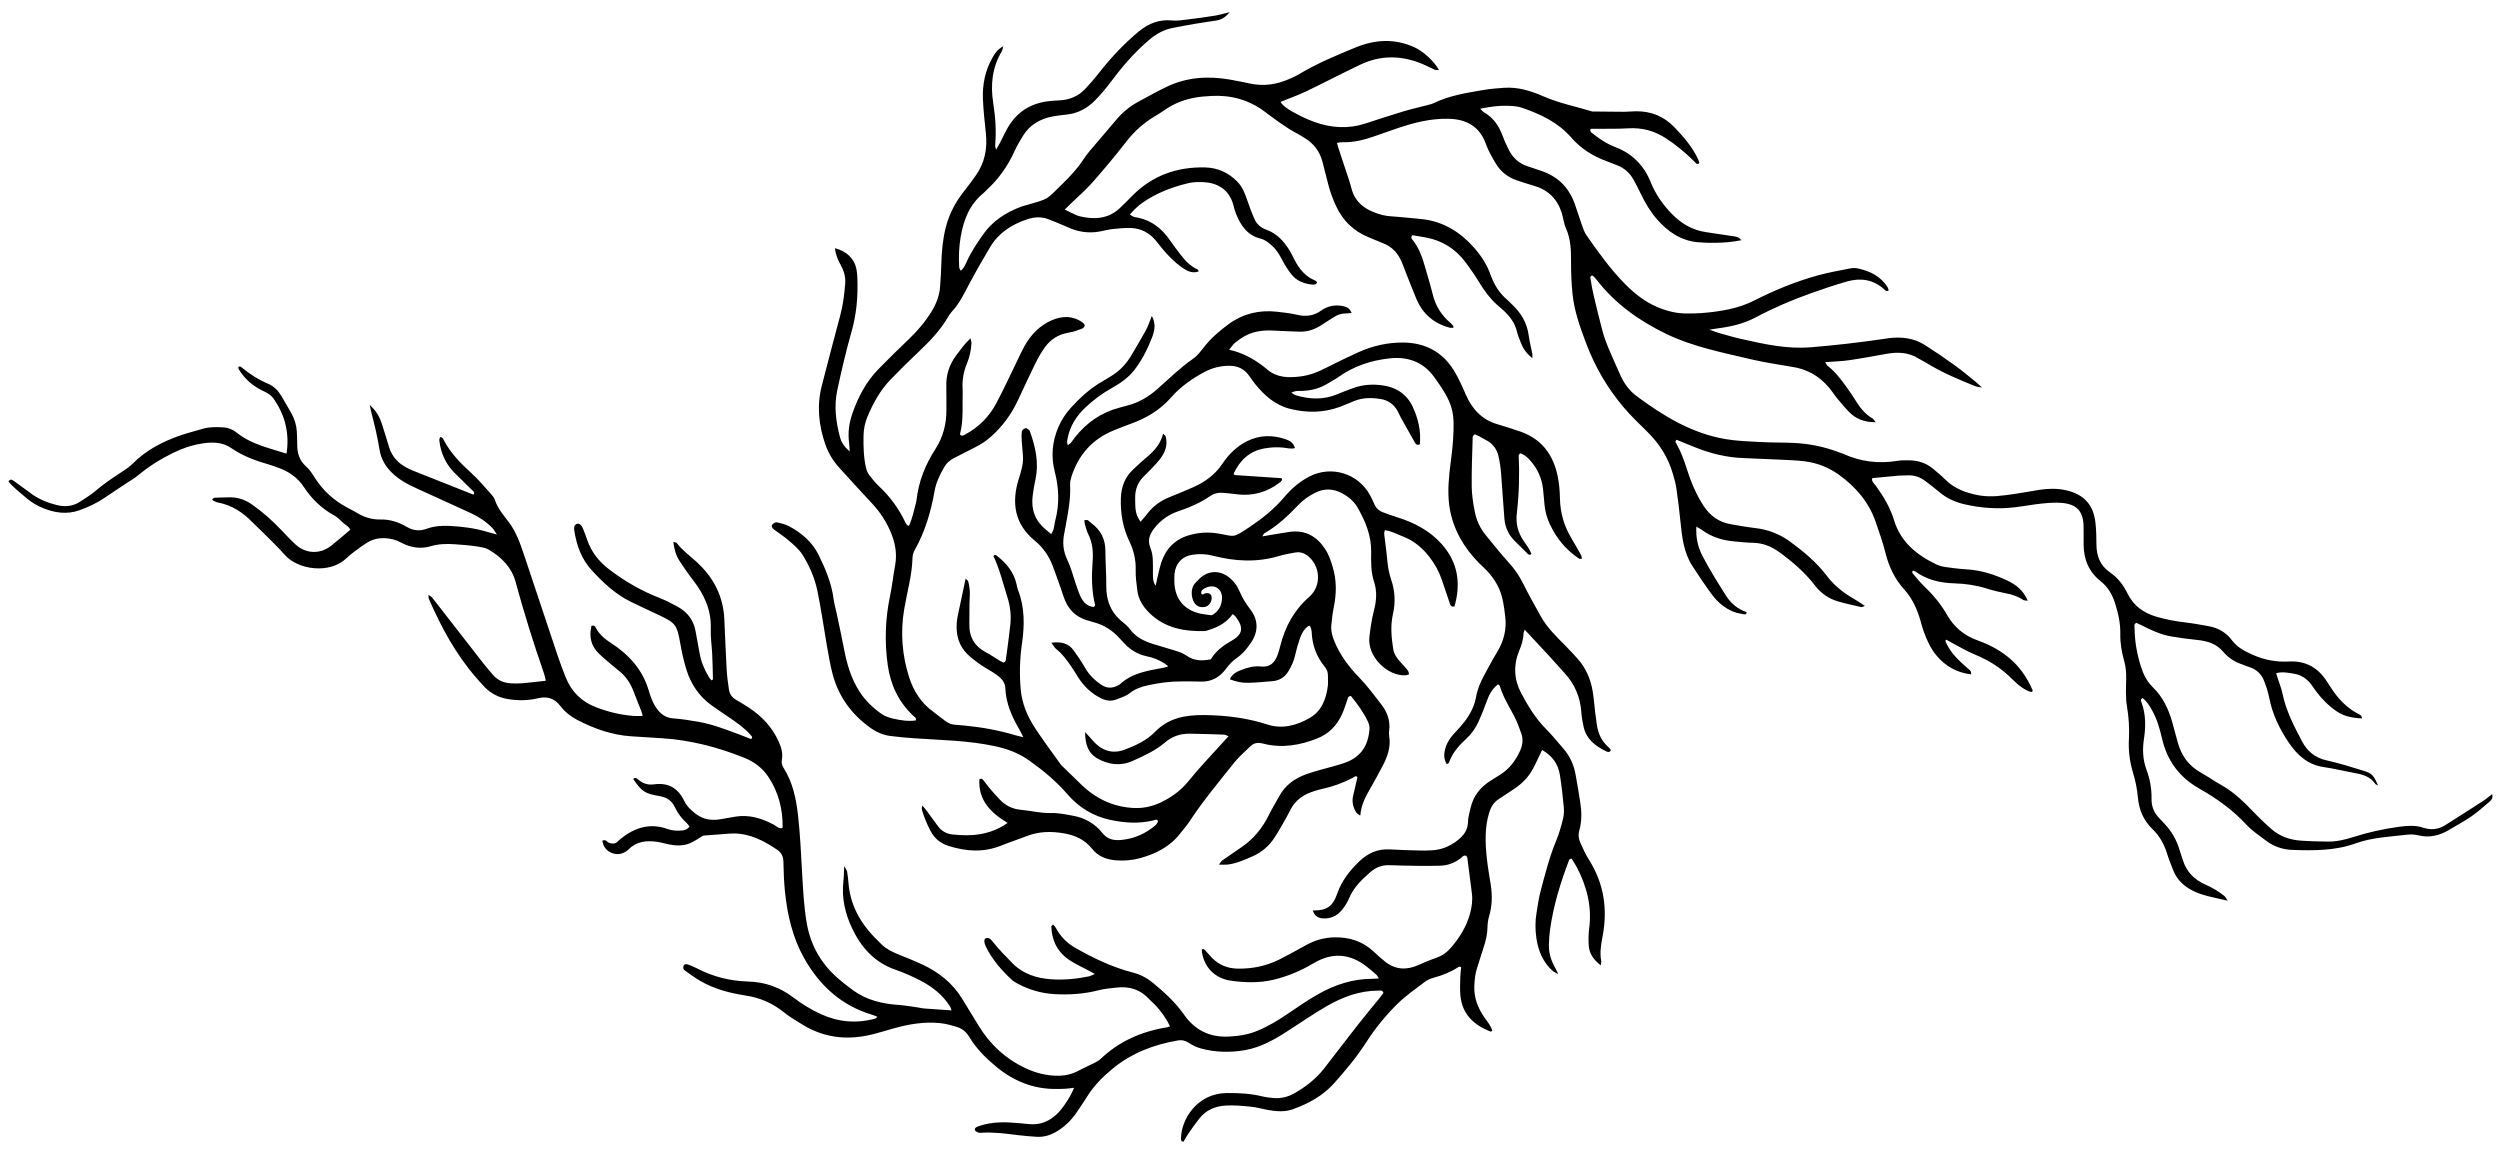 <?xml version="1.0" encoding="utf-8"?>
<!-- Generator: Adobe Illustrator 23.1.1, SVG Export Plug-In . SVG Version: 6.00 Build 0)  -->
<svg version="1.1" id="Capa_1" xmlns="http://www.w3.org/2000/svg" xmlns:xlink="http://www.w3.org/1999/xlink" x="0px" y="0px"
	 viewBox="0 0 1096 505" style="enable-background:new 0 0 1096 505;" xml:space="preserve">
<style type="text/css">
	.st0{fill-rule:evenodd;clip-rule:evenodd;}
</style>
<g>
	<path class="st0" d="M1092.55,348.14c0.55,1.72-0.42,2.7-1.35,3.5c-2.54,2.19-5.08,4.41-7.83,6.31c-3.02,2.09-6.29,3.82-9.43,5.72
		c-4.27,2.58-8.75,3.78-13.76,2.54c-1.52-0.38-3.2-0.47-4.76-0.29c-7.61,0.9-15.32,1.16-22.65,3.8c-9.07,3.27-18.54,3.22-27.97,2.87
		c-4.01-0.15-7.89-1.44-11.18-3.91c-3.07-2.3-6.33-4.48-8.91-7.26c-5.96-6.43-12.99-11.43-20.49-15.68
		c-8.82-4.99-14.11-12.22-16.38-21.95c-0.98-4.2-2.16-8.37-4.26-12.19c-1.15-2.09-2.34-4.15-4.31-5.59
		c-1.09,0.68-0.58,1.5-0.36,2.11c1.82,5.12,1.83,10.35,1.02,15.64c-0.72,4.66-0.57,9.19,1.1,13.7c1.5,4.06,2.29,8.31,2.2,12.7
		c-0.06,3.35,1.09,6.26,3.51,8.64c0.68,0.67,1.3,1.42,1.96,2.11c3.3,3.4,5.57,7.38,6.88,11.93c0.4,1.38,0.92,2.72,1.34,4.1
		c1.6,5.27,5.13,8.8,10.06,10.93c2.97,1.28,5.67,2.94,8.19,4.93c0.43,0.34,0.66,0.93,1.45,2.06c-6.13-1.48-11.66-2.16-16.57-5.06
		c-3.28-1.93-5.79-4.52-7.22-8.07c-1.01-2.52-2.03-5.05-2.83-7.64c-1.26-4.06-3.27-7.63-6.33-10.59c-3.98-3.85-5.96-8.51-6.43-14.04
		c-0.31-3.64-1.1-7.29-2.16-10.8c-1.45-4.82-2.03-9.67-1.76-14.67c0.26-4.8-0.06-9.54-0.86-14.32c-0.65-3.9-0.43-7.96-0.34-11.95
		c0.06-2.75-0.14-5.39-0.9-8.05c-1.1-3.85-1.76-7.79-1.68-11.83c0.09-4.7-0.96-9.22-2.38-13.65c-1.19-3.71-3.17-6.98-6.3-9.45
		c-5.14-4.07-7.35-9.51-7.4-15.94c-0.02-2.72,0.05-5.44-0.02-8.16c-0.15-6.34-2.83-9.48-9.15-10.13c-2.99-0.31-6.07-0.06-9.07,0.24
		c-3.97,0.4-7.91,1.18-11.88,1.64c-7.54,0.88-15,0.37-22.39-1.38c-4.12-0.97-7.82-2.73-11.04-5.53c-1.81-1.57-3.76-2.98-5.66-4.45
		c-2.36-1.82-4.99-2.82-8.02-2.63c-1.28,0.08-2.56,0.01-3.84,0.12c-3.82,0.32-7.63,0.7-11.44,1.07c-0.09,0.01-0.16,0.23-0.25,0.38
		c-0.12,1.25,0.89,1.95,1.52,2.81c3.4,4.69,6.41,9.59,8.09,15.17c2.92,9.67,9.96,15.36,18.61,19.51c1.27,0.61,2.73,0.95,4.14,1.15
		c3.01,0.43,6.03,0.82,9.06,0.99c6.34,0.36,12.24,2.24,17.92,4.93c3.82,1.81,7,4.31,8.94,8.85c-1-0.18-1.67-0.11-2.09-0.4
		c-2.29-1.58-4.84-2.36-7.55-2.88c-2.82-0.54-5.63-1.23-8.37-2.09c-4.62-1.45-9.39-2.14-14.17-2.27
		c-6.25-0.17-12.03-1.51-17.15-5.22c-0.25-0.18-0.58-0.24-0.89-0.36c-0.82,0.51-0.31,1.12,0.03,1.52c1.44,1.71,2.85,3.46,4.45,5.01
		c3.93,3.8,7.52,7.88,10.21,12.65c3.12,5.53,7.57,9.3,13.62,11.44c4.67,1.65,9.09,3.94,13.02,7.06c5,3.96,8.54,9,11.03,14.82
		c0.04,0.09-0.09,0.26-0.28,0.72c-1.86-0.21-3.42-1.29-4.9-2.35c-1.42-1.02-2.72-2.23-3.96-3.47c-4.12-4.12-8.85-7.34-14.16-9.72
		c-1.9-0.85-3.83-1.62-5.68-2.57c-2.97-1.53-5.87-3.18-8.9-4.84c-0.76,0.58-0.09,1.25,0.21,1.88c2.02,4.32,5.51,7.4,8.96,10.51
		c0.78,0.7,1.97,1.16,1.71,2.81c-6.21-0.72-11.2-3.52-15.15-8.23c-2.61-3.1-4.23-6.77-5.61-10.54c-0.55-1.5-0.93-3.06-1.38-4.59
		c-1.47-5.12-3.55-9.89-7.22-13.92c-4.17-4.58-6.71-10.02-8.2-16.07c-1.11-4.49-2.7-8.86-4.18-13.25
		c-2.99-8.82-8.78-15.57-16.2-20.9c-4.44-3.2-9.55-5.23-15.04-5.9c-3.49-0.43-7.01-0.54-10.52-0.71c-5.43-0.27-10.86-0.51-16.29-0.7
		c-7.44-0.27-14.55-2.03-21.42-4.81c-2.65-1.07-5.3-2.16-7.89-3.21c-0.88,0.68-0.33,1.25-0.05,1.75c1.95,3.51,3.34,7.25,4.54,11.07
		c1.78,5.66,4.06,11.1,7.32,16.11c2.86,4.4,6.74,7.2,11.93,8.08c3.47,0.59,6.93,1.25,10.42,1.65c5.7,0.64,10.88,2.54,15.5,5.92
		c5.96,4.36,11.65,9.05,16.13,14.97c3.36,4.44,7.58,7.74,12.36,10.44c1.36,0.77,2.63,1.69,4.39,2.83c-0.89,0.31-1.29,0.6-1.61,0.53
		c-3.42-0.79-6.86-1.53-10.22-2.51c-4.1-1.2-7.42-3.54-10.07-6.98c-4.42-5.76-9.88-10.44-15.74-14.68
		c-3.47-2.51-7.23-3.98-11.58-4.03c-2.55-0.02-5.11-0.35-7.66-0.56c-5.37-0.43-10.36-1.91-14.73-5.18
		c-0.61-0.45-1.31-0.77-2.28-1.33c-0.27,4.81,0.71,9.07,2.68,12.84c3.1,5.94,6.68,11.64,10.25,17.32c2.16,3.44,5.19,6.01,9.1,7.31
		c0.03,1.18-0.87,1.02-1.35,0.93c-1.55-0.29-3.15-0.57-4.59-1.17c-3.77-1.59-6.84-4.19-9.24-7.45c-3.03-4.12-5.92-8.35-8.67-12.66
		c-3.73-5.86-4.46-12.56-5.14-19.28c-0.49-4.93-1.1-9.85-1.81-14.76c-0.29-2.05-0.91-4.05-1.47-6.05
		c-2.02-7.27-5.94-13.38-11.29-18.66c-3.53-3.48-7.14-6.91-10.33-10.68c-7.09-8.36-12.56-17.75-16.43-28.01
		c-2.65-7.03-5.23-14.13-5.99-21.67c-0.46-4.6-0.67-9.25-0.65-13.88c0.03-5.16-0.1-10.19-2.27-15.04c-0.96-2.15-1.16-4.64-1.9-6.9
		c-2-6.07-6.11-9.97-12.3-11.7c-2.46-0.69-4.89-1.51-7.31-2.33c-3.93-1.34-7.08-3.76-9.19-7.32c-1.62-2.74-3.27-5.54-4.33-8.52
		c-2.73-7.75-8.47-10.9-16.18-11.13c-7.78-0.23-15.23,1.64-22.54,4.11c-3.48,1.18-6.95,2.4-10.41,3.63
		c-4.56,1.62-9.2,2.69-14.08,2.53c-0.62-0.02-1.24,0.18-2.12,0.32c0.25,0.88,0.43,1.61,0.67,2.32c1.35,4.1,2.73,8.19,4.07,12.28
		c0.55,1.67,1.13,3.34,1.54,5.04c1.76,7.18,7.17,10.24,13.63,11.94c2.29,0.61,4.75,0.6,7.13,0.84c3.5,0.35,7.01,0.6,10.5,1
		c9.21,1.08,16.52,5.66,22.56,12.48c3.1,3.49,5.62,7.36,7.21,11.8c1.53,4.27,3.79,8.1,7.35,11.06c0.74,0.61,1.36,1.36,2.06,2.01
		c4,3.72,6.62,8.13,7.35,13.65c0.35,2.68,1.07,5.32,1.57,7.99c0.11,0.57,0.02,1.19,0.02,1.99c-2.66-2.29-3.93-4-5.07-6.89
		c-0.64-1.63-1.32-3.28-1.73-4.98c-0.86-3.58-2.93-6.35-5.53-8.81c-1.05-0.99-2.17-1.89-3.24-2.86c-2.99-2.71-5.36-5.89-7.46-9.33
		c-2-3.26-4.16-6.45-6.47-9.5c-4.34-5.7-10.09-9.25-17.16-10.59c-2.02-0.38-4.06-0.68-5.96-0.99c-0.9,1.09-0.14,1.68,0.29,2.24
		c2.38,3.1,3.83,6.63,4.9,10.34c1.28,4.46,2.65,8.89,3.77,13.39c1.24,5,3.77,9.11,7.7,12.4c0.48,0.4,0.88,0.91,1.29,1.39
		c0.08,0.1,0.04,0.31,0.08,0.8c-0.56,0-1.12,0.11-1.62-0.02c-6.95-1.84-11.88-6.05-14.65-12.69c-1.48-3.54-2.87-7.12-4.28-10.68
		c-0.71-1.78-1.34-3.6-2.09-5.37c-1.63-3.84-4.2-6.75-8.2-8.29c-2.24-0.86-4.43-1.83-6.65-2.76c-6.34-2.64-10.9-7.08-13.85-13.3
		c-1.52-3.2-2.74-6.47-3.59-9.9c-0.81-3.26-1.62-6.52-2.49-9.76c-1.21-4.54-3.82-8.04-7.88-10.45c-0.96-0.57-1.88-1.22-2.87-1.73
		c-5.28-2.75-9.96-6.35-14.71-9.89c-6.93-5.16-14.82-7.28-23.42-6.77c-2.23,0.13-4.48,0.28-6.68,0.66
		c-4.94,0.86-9.54,2.61-13.67,5.53c-1.3,0.92-2.68,1.75-4.05,2.57c-4.86,2.89-9.01,6.51-12.52,11.02
		c-4.81,6.18-9.84,12.2-15.01,18.09c-2.84,3.23-6.15,6.05-9.25,9.05c-0.88,0.86-1.75,1.73-2.92,2.88c2.57,1.16,4.65,2.52,6.92,3.03
		c6.14,1.38,12.1,1.05,17.06-3.51c2-1.84,3.87-3.82,5.79-5.75c8.77-8.77,19.51-12.53,31.73-12.25c5.48,0.13,10.23,2.23,14.13,6.22
		c2.33,2.39,3.43,5.32,4.45,8.38c0.91,2.72,1.92,5.41,3.08,8.03c1,2.27,2.74,3.77,5.18,4.66c4.55,1.65,7.73,5.01,10.19,9.08
		c0.83,1.37,1.52,2.82,2.25,4.24c2.03,3.94,4.71,7.23,8.95,8.96c0.37,0.15,0.63,0.54,0.91,0.79c-0.43,1.13-1.32,1.08-2.07,1.01
		c-3.64-0.33-6.91-1.59-9.22-4.5c-1.57-1.99-2.94-4.19-4.11-6.44c-1.19-2.31-2.54-4.49-4.46-6.18c-1.41-1.24-3.05-2.57-4.8-2.99
		c-6.04-1.47-8.88-5.87-10.97-11.09c-0.47-1.18-0.75-2.44-1.09-3.68c-1.95-7.23-7.53-9.77-13.06-10.03
		c-2.22-0.1-4.54-0.07-6.68,0.44c-7.19,1.73-14.05,4.33-20.17,8.63c-1.98,1.39-3.66,3.05-5.5,5.15c0.9,0.47,1.5,1,2.16,1.1
		c6.78,1.02,11.75,4.69,15.52,10.27c1.43,2.12,3.02,4.14,4.56,6.17c2.05,2.7,4.36,5.11,7.52,6.55c0.21,0.1,0.29,0.49,0.46,0.82
		c-2.73,1.01-4.99-0.09-7.11-1.57c-3.44-2.39-6.35-5.36-9.01-8.58c-1.02-1.23-1.95-2.54-3.01-3.73c-2.78-3.15-6.3-4.98-10.48-5.14
		c-2.7-0.11-5.42,0.17-8.11,0.45c-1.9,0.2-3.77,0.71-5.66,1.07c-4.88,0.92-9.53,0.19-14.03-1.86c-2.76-1.26-5.59-2.37-8.41-3.49
		c-3.12-1.24-6.27-1.03-9.4,0.01c-6.73,2.23-12.46,5.9-16.17,12.09c-3.37,5.62-6.62,11.31-9.67,17.11
		c-2.09,3.98-4.06,7.98-7.18,11.29c-0.65,0.69-1.18,1.52-1.66,2.34c-3.41,5.88-8.07,10.69-12.96,15.33
		c-4.17,3.96-8.29,7.99-12.28,12.13c-4.5,4.67-7.57,10.28-10.07,16.21c-1.13,2.69-1.69,5.47-1.74,8.4
		c-0.08,4.81,0.03,9.61,1.16,14.31c0.25,1.04,0.74,2.1,1.38,2.95c1.25,1.65,2.57,3.3,4.08,4.71c4.96,4.65,8.94,10,11.79,16.18
		c0.19,0.42,0.54,0.77,0.86,1.12c0.09,0.1,0.3,0.1,0.63,0.21c1.56-3.31,2.26-6.9,3.18-10.42c0.08-0.31,0.12-0.63,0.16-0.95
		c0.93-8.1,3.83-15.42,8.26-22.27c3.37-5.2,4.92-11.07,4.83-17.33c-0.05-3.36,0.08-6.72-0.03-10.08c-0.17-5.18,1.33-9.76,4.47-13.86
		c1.81-2.37,3.49-4.85,6.15-7.31c0.22,1.13,0.43,1.67,0.4,2.2c-0.15,3.06-0.81,6.01-1.98,8.85c-1.43,3.45-2.09,7.02-1.91,10.77
		c0.11,2.23-0.03,4.48,0,6.72c0.05,4.62-0.01,9.24-1.17,13.61c0.96,0.99,1.64,0.39,2.28,0.04c5.95-3.19,10.54-7.8,13.69-13.72
		c2.78-5.22,5.25-10.6,7.86-15.92c1.48-3.02,2.81-6.11,4.44-9.04c2.78-5.02,6.65-9.09,11.95-11.39c4.61-2,9.32-2.14,13.65,1.03
		c0.37,0.27,0.6,0.72,0.88,1.07c-0.3,1.69-1.85,1.71-2.92,2.16c-1.46,0.62-3.05,0.97-4.62,1.25c-4.16,0.75-7.47,2.89-9.9,6.24
		c-1.68,2.31-3.1,4.85-4.37,7.42c-2.62,5.3-5.06,10.7-7.58,16.05c-2.83,6.01-6.68,11.26-11.64,15.69c-2.17,1.94-4.52,3.53-7.13,4.8
		c-3.16,1.54-6.25,3.24-9.4,4.81c-1.78,0.89-3.08,2.16-4.09,3.89c-1.95,3.34-3.58,6.8-4.25,10.63c-1.59,9.04-4.19,17.73-8.72,25.78
		c-0.53,0.94-0.88,2.11-0.91,3.19c-0.19,7.74-2.39,15.15-3.66,22.71c-1.7,10.11-0.92,20.13,2.2,29.86
		c1.94,6.02,5.3,11.28,10.6,15.06c0.52,0.37,1.01,0.79,1.51,1.18c6.58,5.08,5.15,4.16,12.06,4.83c7.64,0.74,15.2,2.09,22.58,4.32
		c0.87,0.26,1.77,0.44,3.3,0.82c-0.89-1.71-1.4-2.83-2.02-3.89c-3.17-5.45-5.6-11.14-5.87-17.57c-0.12-2.87-2.01-4.65-4.13-6.13
		c-2.23-1.55-4.68-2.78-6.91-4.33c-1.96-1.36-3.88-2.82-5.58-4.48c-3.8-3.71-5.04-8.42-4.7-13.6c0.08-1.27,0.3-2.54,0.56-3.79
		c1.07-5.15,2.18-10.29,3.35-15.76c0.46,0.5,1.04,0.85,1.16,1.33c0.5,2.01,0.79,4.01,0.66,6.15c-0.25,4.15-0.1,8.32-0.19,12.47
		c-0.13,5.7,2.31,9.79,7.37,12.43c2.12,1.1,4.08,2.5,6.13,3.73c0.52,0.31,1.11,0.51,1.53,0.7c1.15-0.51,1-1.41,1.09-2.14
		c0.65-4.91,1.37-9.81,1.87-14.74c0.41-4.02-0.11-7.98-1.33-11.85c-1.9-6.06-3.4-12.26-6.1-17.96c0.75-0.94,1.28-0.31,1.71,0.03
		c4.12,3.25,7.3,7.15,8.44,12.43c0.17,0.78,0.3,1.59,0.59,2.32c3.03,7.7,2.92,15.63,1.76,23.63c-0.97,6.68-1.14,13.38-0.54,20.1
		c0.55,6.21,2.93,11.8,6.3,16.92c3.51,5.34,7.32,10.49,11.06,15.68c0.64,0.9,1.54,1.62,2.33,2.4c2.05,2.01,4.14,3.99,6.18,6.02
		c6.58,6.6,14.42,10.5,23.8,10.92c4.21,0.19,8.28-0.74,12.08-2.61c4.63-2.27,8.63-5.23,11.95-9.36c4.71-5.85,9.96-11.25,14.98-16.84
		c0.73-0.81,1.46-1.6,2.44-2.67c-0.92-0.32-1.49-0.67-2.06-0.69c-4.95-0.17-9.91-0.33-14.87-0.41c-4.14-0.07-7.77,1.13-11.01,3.91
		c-4.16,3.56-9.21,5.81-14.14,8.04c-5.24,2.38-10.75,1.68-15.68-1.23c-3.87-2.29-5.1-6.17-5.14-11.4c1.5,1.63,2.47,2.62,3.36,3.67
		c3.84,4.51,8.69,6.06,14.11,3.98c4.78-1.83,9.53-4.01,13.14-7.73c5.99-6.19,13.45-7.47,21.52-7.4c9.49,0.08,18.75,1.21,27.86,4.16
		c6.42,2.08,12.76,0.42,18.45-2.88c5.26-3.04,7.25-8.3,7.98-14.07c0.18-1.42-0.01-2.88,0.04-4.32c0.05-1.51-0.38-2.83-1.34-3.99
		c-3.7-4.48-5.6-9.63-5.79-15.44c-0.03-0.77-0.36-1.53-0.58-2.28c-0.03-0.11-0.22-0.18-0.52-0.4c-2.15,1.25-3.26,3.36-4.05,5.61
		c-0.84,2.41-1.56,4.88-2.1,7.37c-0.55,2.56-1.64,4.83-2.96,7.04c-1.6,2.66-3.98,4.1-7.06,4.34c-3.51,0.28-7.01,0.64-10.52,0.73
		c-2.69,0.07-5.33-0.48-8.11-1.57c1.1-2.28,2.88-3.22,4.78-3.97c2.85-1.13,5.8-1.96,8.89-1.62c3.87,0.42,5.99-1.58,7.22-4.9
		c0.5-1.34,0.9-2.73,1.25-4.12c2.1-8.44,6.04-15.7,12.71-21.53c5.54-4.84,4.93-13.71-0.88-18.12c-1.62-1.22-3.46-1.66-5.44-1.28
		c-2.35,0.45-4.74,0.83-7.03,1.52c-9.66,2.9-19.28,2.35-28.89-0.15c-3.01-0.78-6.03-0.86-9.04-0.4c-4.53,0.69-7.42,3.9-7.8,8.43
		c-0.09,1.11-0.09,2.24-0.07,3.36c0.17,7.62,4.39,12.64,11.84,14.09c1.4,0.27,2.84,0.4,4.55,0.64c2.76-1.44,4.29-3.93,4.5-7.17
		c0.29-4.43-3.34-6.77-7.36-4.79c-0.98,0.48-2.02,1.1-1.69,2.54c0.64,0.72,1.09-0.05,1.62-0.18c1.77-0.43,2.96,0.39,2.91,1.99
		c-0.05,1.94-1.24,3.56-2.89,3.93c-1.91,0.43-3.61-0.2-4.64-1.7c-1.4-2.03-2.04-6.48,0.48-8.91c0.58-0.55,1.11-1.15,1.68-1.72
		c3.56-3.54,8.55-3.87,12.6-0.9c2.26,1.66,3.89,3.83,4.96,6.36c1.26,2.97,2.93,5.63,4.9,8.2c3.28,4.28,3.39,9.36,0.47,13.86
		c-1.75,2.69-3.73,5.22-6.4,7.09c-1.86,1.3-3.4,2.82-4.74,4.67c-2.79,3.86-6.51,6.04-11.46,5.8c-2.71-0.13-5.44-0.05-8.16-0.07
		c-4.98-0.04-9.88,0.65-14.74,1.69c-2.99,0.64-5.75,1.64-8.23,3.62c-1.56,1.25-3.69,1.79-5.6,2.58c-2.4,0.99-4.72,0.52-6.94-0.6
		c-4.1-2.08-7.3-5.14-9.77-8.99c-0.95-1.48-1.82-3.02-2.82-4.46c-2-2.9-4-5.78-6.82-8c-0.8-0.62-1.29-1.64-2.17-2.8
		c4.22-0.56,7.47,0.17,9.76,3.33c1.78,2.46,3.48,4.98,4.99,7.61c1.8,3.14,4.23,5.54,7.23,7.53c2.63,1.74,5.1,1.49,7.65,0.02
		c0.14-0.08,0.29-0.15,0.4-0.26c5.33-5,12.2-5.97,18.96-7.24c0.62-0.12,1.24-0.27,1.85-0.44c0.12-0.03,0.19-0.22,0.29-0.34
		c-1.74-1.51-4.62-3.01-7.31-3.79c-0.77-0.22-1.55-0.38-2.33-0.56c-3.7-0.85-6.8-2.74-9.4-5.46c-0.88-0.93-1.74-1.88-2.61-2.81
		c-2.79-2.98-6.1-5.14-10.03-6.32c-1.38-0.41-2.78-0.77-4.14-1.21c-4.36-1.42-7.46-4.26-9.24-8.47c-0.75-1.76-1.28-3.62-1.92-5.42
		c-1.18-3.31-2.33-6.64-3.58-9.92c-1.63-4.26-4.14-7.96-7.68-10.85c-9.02-7.37-10.46-16.7-7.17-27.26c0.95-3.07,1.96-6.12,1.86-9.36
		c-0.07-2.23-0.4-4.45-0.53-6.69c-0.09-1.59-0.19-3.2,0.02-4.76c0.07-0.56,0.97-1.2,1.62-1.41c0.39-0.13,1.06,0.47,1.54,0.82
		c0.23,0.17,0.35,0.53,0.46,0.83c2.38,6.71,3.88,13.52,2.38,20.69c-0.52,2.5-0.99,5.02-1.29,7.56c-0.68,5.82,1.14,10.72,5.7,14.51
		c0.72,0.6,1.44,1.21,2.47,2.07c0.44-0.93,0.87-1.54,1.04-2.23c0.32-1.24,0.4-2.53,0.73-3.77c1.88-7.14,1.64-14.23-0.21-21.34
		c-1.75-6.73-1.14-13.32,1.62-19.71c1.35-3.12,3.21-5.92,5.48-8.41c4.11-4.5,8.58-8.61,13.95-11.62c1.25-0.7,2.46-1.49,3.69-2.24
		c3.78-2.3,6.69-5.42,8.91-9.22c2.1-3.59,4.27-7.13,6.25-10.79c1.04-1.93,1.71-4.06,2.64-6.32c1.91,3.39,1.2,6.56,0.05,9.53
		c-1.91,4.93-4.3,9.65-7.5,13.89c-2.76,3.65-6.49,6.17-10.41,8.35c-3.95,2.2-7.49,4.9-10.8,7.92c-4.24,3.87-7.27,8.48-8.33,14.23
		c-0.09,0.47-0.15,0.95-0.15,1.43c0,0.3,0.13,0.61,0.3,1.28c0.53-0.39,1.02-0.62,1.34-1c0.62-0.73,1.11-1.56,1.71-2.31
		c5.11-6.48,11.52-11.01,19.57-13.11c1.08-0.28,2.15-0.63,3.23-0.89c5.09-1.24,9.47-3.79,13.36-7.24
		c5.14-4.56,10.04-9.39,15.73-13.33c1.8-1.24,3.21-3.11,4.58-4.87c3.18-4.09,7.08-7.47,11.19-10.44c6.16-4.46,13.29-6.17,20.91-5.31
		c3.02,0.34,6.06,0.67,9.01,1.37c3.84,0.9,7.28,0.41,10.48-1.88c2.75-1.97,5.83-2.58,9.12-2.03c1.74,0.29,3.37,0.87,4.18,3.09
		c-1.01,0.09-1.75,0.21-2.5,0.2c-1.99-0.02-3.76,0.63-5.41,1.7c-1.75,1.13-3.52,2.22-5.25,3.37c-3.02,2.01-6.3,3.08-9.95,2.92
		c-3.68-0.16-7.35-0.25-11.03-0.46c-4.22-0.25-8.33,0.18-12.14,2.12c-1.69,0.86-3.28,1.98-4.76,3.17c-0.94,0.75-1.59,1.84-2.63,3.09
		c6.66,1.5,11.95,4.66,16.76,8.72c4.31,3.63,9.39,3.65,14.57,2.99c3.84-0.49,7.41-1.83,10.86-3.62c4.69-2.42,9.46-4.68,14.25-6.88
		c6.34-2.9,13.03-4.43,20.01-4.35c9.49,0.11,17.02,4.07,22.04,12.17c2.09,3.38,3.7,7.08,5.3,10.74c2.77,6.35,7.07,10.93,13.88,12.92
		c3.37,0.99,6.73,2.05,10.04,3.21c9.38,3.25,14.42,10.23,16.34,19.65c0.63,3.11,0.91,6.34,0.97,9.52
		c0.11,6.07,1.62,11.68,4.65,16.91c1.52,2.63,3.06,5.25,4.54,7.9c0.27,0.49,0.32,1.1,0.48,1.7c-0.58,0.06-0.95,0.22-1.13,0.1
		c-4.77-3.12-8.52-7.18-11.38-12.12c-2.04-3.52-3.45-7.21-3.88-11.25c-0.26-2.39-0.43-4.78-0.68-7.17
		c-0.51-4.76-2.41-8.93-5.56-12.51c-1.25-1.42-2.64-2.71-4.49-3.22c-0.31,0.43-0.63,0.68-0.62,0.9c0.37,8.48,0.17,16.96-0.83,25.39
		c-0.54,4.53,0.49,8.54,3.08,12.24c1.25,1.79,2.57,3.56,3.33,5.57c-0.89,0.81-1.38,0.2-1.79-0.19c-1.73-1.66-3.36-3.43-5.11-5.06
		c-2.95-2.75-4.61-6.15-4.95-10.11c-0.57-6.69-0.92-13.4-1.47-20.1c-0.21-2.54-0.59-5.08-1.18-7.55c-0.74-3.09-2.56-5.45-5.48-6.92
		c-1.68-0.85-3.24-1.93-4.83-2.48c-1.21,0.67-0.96,1.56-0.98,2.29c-0.18,6.88-0.49,13.76-0.4,20.63c0.05,3.65,0.64,7.32,1.33,10.92
		c0.73,3.8,2.32,7.31,4.82,10.34c3.37,4.06,6.6,8.25,10.16,12.13c2.53,2.75,4.54,5.71,6.2,9.04c2.41,4.87,5.1,9.6,7.73,14.36
		c2.74,4.97,6.8,8.86,10.73,12.85c1.91,1.94,3.79,3.9,5.58,5.94c3.58,4.08,5.63,8.91,6.5,14.21c0.52,3.15,0.74,6.35,1.12,9.53
		c0.21,1.74,0.44,3.49,0.71,5.22c0.59,3.75,2.07,7.04,4.98,9.59c0.36,0.31,0.67,0.69,0.97,1.06c0.09,0.11,0.08,0.3,0.12,0.48
		c-0.5,0.98-1.4,0.66-2,0.37c-4.77-2.29-8.75-5.35-9.93-10.9c-0.43-2.02-0.81-4.08-0.95-6.14c-0.45-6.64-2.88-12.4-7.39-17.3
		c-2.38-2.59-4.69-5.25-7.07-7.84c-3.34-3.63-6.72-7.22-10.39-11.15c-0.23,0.78-0.5,1.31-0.52,1.84c-0.08,2.61-0.9,5.02-1.88,7.4
		c-2.61,6.3-2.29,12.62,0.83,18.51c2.99,5.63,6.29,11.13,10.88,15.74c2.7,2.71,5.1,5.74,7.63,8.62c2.81,3.21,4.54,6.96,5.33,11.12
		c0.78,4.08,1.41,8.2,2.07,12.3c0.66,4.15,0.78,8.3-0.36,12.38c-0.56,1.98-0.36,3.82,0.47,5.6c1.14,2.46,2.22,4.99,3.67,7.26
		c6.63,10.4,8.31,21.65,6.05,33.61c-0.69,3.64-1.31,7.23-0.61,10.93c0.1,0.53-0.13,1.12-0.23,1.86c-3.42-2.73-5.08-5.41-5.26-8.91
		c-0.13-2.38-0.12-4.82,0.2-7.18c1.28-9.57-0.98-18.4-5.34-26.81c-0.71-1.38-1.62-2.66-2.43-3.96c-0.51,0.28-0.9,0.36-0.98,0.56
		c-3.83,10.03-6.99,20.26-8.44,30.94c-0.26,1.9-0.35,3.82-0.44,5.73c-0.16,3.43,0.57,6.67,2.22,9.7c0.51,0.93,0.94,1.9,1.86,3.78
		c-1.38-0.76-1.92-0.95-2.32-1.3c-4.3-3.78-6.38-8.73-7.23-14.24c-0.59-3.81-0.6-7.66,0.05-11.48c0.53-3.15,0.94-6.35,1.77-9.43
		c1.99-7.41,3.83-14.86,6.8-21.98c1.29-3.08,2.19-6.34,3.01-9.58c0.42-1.67,0.5-3.51,0.34-5.24c-0.43-4.62-0.94-9.23-1.66-13.81
		c-0.82-5.18-3.27-8.49-7.83-11.24c-1.37,2.83-2.64,5.72-4.14,8.48c-2.02,3.73-5.01,6.61-8.56,8.91c-2.15,1.39-4.29,2.8-6.41,4.22
		c-2.07,1.39-3.3,3.33-4.05,5.74c-2.06,6.58-1.79,13.28-1.1,19.98c0.4,3.97,1.14,7.91,1.75,11.86c0.71,4.64,0.61,9.23-0.75,13.78
		c-0.45,1.51-0.66,3.14-0.69,4.71c-0.08,3.08-0.71,6.01-1.7,8.91c-1.04,3.02-1.9,6.11-2.9,9.14c-0.82,2.46-1.04,4.98-1.17,7.55
		c-0.26,5.38,1.58,10.03,4.63,14.3c1.26,1.76,2.66,3.44,3.24,5.5c-0.43,0.28-0.6,0.46-0.68,0.43c-7.36-2.85-12.56-7.58-13.31-15.91
		c-0.24-2.69-0.09-5.43-0.03-8.14c0.03-1.42,0.25-2.84,0.38-4.25c-0.46-0.07-0.85-0.25-1.04-0.13c-3.38,2.22-7.03,3.73-10.93,4.77
		c-1.37,0.36-2.79,0.94-3.9,1.79c-4.07,3.09-8.32,6.03-11.96,9.59c-5.26,5.14-9.91,10.89-13.9,17.1
		c-4.09,6.35-8.91,12.11-13.9,17.73c-4.91,5.54-11.22,8.94-18.05,11.44c-3.56,1.31-7.25,1.01-10.91,0.37
		c-2.52-0.44-5-1.19-7.53-1.45c-3.65-0.37-7.34-0.7-10.99-0.51c-4.6,0.24-8.75,1.91-11.7,5.72c-1.66,2.14-3.25,4.34-4.79,6.56
		c-0.8,1.16-1.45,2.43-2.11,3.55c-1.18-0.02-1.11-0.77-1.11-1.34c0-8.44,7.09-19.82,19.95-19.96c5.3-0.06,10.54,0.18,15.71,1.46
		c1.54,0.38,3.15,0.55,4.74,0.71c3.27,0.31,6.29-0.4,9.2-2.03c5.09-2.86,9.59-6.38,13.18-10.98c4.91-6.31,9.74-12.69,14.67-18.98
		c3.16-4.03,6.45-7.95,9.67-11.93c0.59-0.73,1.12-1.51,1.61-2.17c-0.39-1.29-1.29-1-2.02-1c-8.24-0.01-15.74,2.71-22.73,6.76
		c-5.67,3.29-11.1,6.97-16.59,10.55c-6.06,3.95-12.26,7.58-19.53,8.82c-6.39,1.09-12.77,0.94-19.03-0.73
		c-1.97-0.53-3.89-1.49-5.61-2.6c-1.48-0.95-2.9-1.23-4.53-0.96c-10.59,1.79-20.35,5.53-28.72,12.42
		c-4.34,3.58-8.27,7.53-11.24,12.38c-1.42,2.32-3,4.54-4.52,6.79c-2.18,3.22-4.87,5.9-8.17,8c-2.92,1.86-6.04,2.91-9.53,2.65
		c-2.71-0.2-5.42-0.39-8.11-0.73c-5.24-0.67-10.47-1.37-15.78-1.04c-0.48,0.03-1,0.1-1.43-0.06c-0.55-0.21-1.27-0.52-1.47-0.97
		c-0.41-0.96,0.46-1.44,1.18-1.7c4.58-1.67,9.35-2.03,14.17-1.75c2.71,0.16,5.43,0.39,8.13,0.68c5.18,0.56,9.38-1.31,12.95-4.94
		c2.24-2.28,5.53-7.31,6.98-10.96c-1.34,0.15-2.55,0.33-3.77,0.41c-1.28,0.08-2.56,0.08-3.84,0.1c-10.05,0.15-18.79-3.38-26.44-9.67
		c-4.58-3.77-8.81-7.95-11.88-13.1c-1.31-2.2-3.11-3.69-5.45-4.41c-2.42-0.75-4.92-1.44-7.43-1.69c-7.1-0.71-14.02,0.51-20.83,2.47
		c-2.77,0.79-5.52,1.63-8.31,2.35c-10.68,2.75-20.95,1.91-30.56-3.81c-3.02-1.79-6.06-3.63-8.79-5.81
		c-4.88-3.91-10.26-6.29-16.46-7.24c-6.97-1.07-13.81-2.81-20-6.38c-2.48-1.43-4.81-3.14-7.13-4.82c-0.37-0.27-0.55-1.17-0.41-1.67
		c0.26-0.92,1.18-1.09,1.96-0.8c1.5,0.55,2.98,1.18,4.4,1.91c6.95,3.59,14.37,5.35,22.13,5.58c7.3,0.21,13.78,2.5,19.57,6.89
		c3.84,2.91,7.9,5.44,12.29,7.43c7.73,3.51,15.68,4.16,23.86,1.9c0.22-0.06,0.39-0.34,0.86-0.76c-0.87-0.34-1.56-0.67-2.28-0.88
		c-13.47-4.02-23.05-12.75-29.82-24.78c-5.11-9.08-7.4-19.04-8.44-29.3c-0.43-4.29-0.6-8.62-0.67-12.93
		c-0.03-2.31-0.84-4.06-2.68-5.3c-5.76-3.88-11.78-7.12-19-7.18c-0.64,0-1.28,0.02-1.91,0.06c-3.81,0.28-7.61,0.58-11.58,0.88
		c-1.83,1.07-3.78,2.5-5.95,3.4c-2.87,1.18-5.96,1.04-8.99,0.48c-1.73-0.32-3.42-0.89-5.15-1.14c-4.59-0.66-8.96-0.32-12.51,3.19
		c-0.34,0.34-0.71,0.65-1.11,0.92c-2,1.35-4.13,1.63-6.39,0.74c-2.44-0.96-3.67-2.8-4.13-5.35c1.6-0.79,2.14,0.69,3.1,0.98
		c1.31,0.4,2.51,0.43,3.58-0.56c0.47-0.44,0.91-0.91,1.41-1.31c6.13-4.89,12.86-7.03,20.55-4.23c2.19,0.8,4.38,0.82,6.62,0.6
		c0.62-0.06,1.24-0.31,1.8-0.59c0.39-0.19,0.68-0.59,1.19-1.05c-0.41-0.54-0.72-1.09-1.15-1.48c-2.16-1.96-3.95-4.21-5.18-6.85
		c-1.39-2.98-3.44-4.49-6.88-5.08c-6.25-1.07-7.73-1.89-11.51-7.53c1.03-0.92,1.81-0.03,2.45,0.5c1.98,1.63,4.17,2.23,6.69,1.88
		c6.16-0.85,10.53,1.59,13.21,7.22c1.11,2.35,2.94,4.08,5.03,5.68c3.47,2.65,7.23,3.11,11.33,2.32c2.04-0.39,4.08-0.72,6.13-1.06
		c5.97-0.98,11.39,0.71,16.61,3.41c1.23,0.64,2.21,1.93,3.83,1.65c0.1-0.16,0.24-0.3,0.24-0.43c0.1-7.86-1.8-15.22-6.08-21.82
		c-2.58-3.97-6.26-6.82-10.69-8.6c-11.5-4.61-23.36-7.73-35.76-8.55c-4.63-0.31-9.26-0.57-13.89-0.88
		c-8.46-0.56-16.25-3.35-23.69-7.22c-2.86-1.49-5.37-3.5-7.34-6.08c-2.51-3.3-5.7-4.36-9.72-3.39c-4.24,1.02-8.53,1.1-12.87,0.44
		c-4.11-0.63-7.63-2.31-10.53-5.26c-1.34-1.37-2.59-2.84-3.85-4.28c-8.92-10.25-15.25-22.05-20.66-34.41
		c-0.17-0.39-0.11-0.89-0.21-1.83c0.78,0.56,1.32,0.8,1.64,1.21c7.57,9.71,15.12,19.44,22.69,29.15c1.28,1.64,2.66,3.2,4.02,4.77
		c2.11,2.46,4.89,3.54,8.05,3.7c1.59,0.08,3.21,0.08,4.8-0.06c3.33-0.29,6.65-0.7,10.27-1.09c-0.26-1.07-0.43-2.13-0.77-3.12
		c-4.61-13.3-8.81-26.72-12.5-40.3c-1.74-6.39-6.18-10.74-11.65-13.99c-1.71-1.02-3.94-1.27-5.98-1.57c-3-0.44-6.04-0.65-9.07-0.87
		c-3.52-0.25-7.03-0.15-10.46,0.86c-4.36,1.29-8.53,0.69-12.56-1.35c-1.28-0.65-2.6-1.3-3.98-1.63c-4.02-0.98-7.96-0.77-11.56,1.53
		c-1.74,1.12-3.43,2.34-5.09,3.59c-1.28,0.96-2.56,1.93-3.7,3.05c-7.37,7.22-21.37,5.13-27.04-1.31c-3.06-3.47-6.45-6.67-9.71-9.96
		c-1.46-1.48-3.03-2.85-4.48-4.35c-4.22-4.35-9.05-7.58-15.13-8.71c-0.76-0.14-1.48-0.55-2.2-0.86c-0.13-0.05-0.2-0.23-0.4-0.48
		c0.32-0.26,0.62-0.73,0.95-0.75c2.24-0.12,4.48-0.15,6.71-0.19c3.65-0.07,6.9,1.08,9.87,3.18c4.72,3.34,9.02,7.14,12.99,11.35
		c1.97,2.1,3.94,4.21,6.07,6.15c4.58,4.18,10.83,4.34,15.7,0.45c2.74-2.19,5.39-4.5,8.25-6.9c-0.65-1.63-2.28-2.19-3.35-3.25
		c-1.13-1.12-2.3-2.29-3.67-3.04c-5.47-3-9.84-7.2-13.21-12.32c-2.79-4.24-6.57-6.88-11.2-8.55c-1.35-0.49-2.7-1.02-4.08-1.41
		c-5.87-1.67-11.57-3.74-16.64-7.25c-4-2.76-8.48-2.7-12.94-1.99c-4.42,0.7-8.62,2.13-12.7,4.15c-5.49,2.72-10.59,5.91-15.28,9.84
		c-1.34,1.12-2.9,1.98-4.37,2.96c-3.32,2.21-6.68,4.39-9.97,6.65c-3.59,2.47-7.49,4.32-11.57,5.73c-5.24,1.81-10.43,1.07-15.46-0.93
		c-2.83-1.13-5.47-2.66-7.76-4.7c-2.6-2.32-5.49-4.35-7.64-7.08c0.76-1.14,1.49-0.85,2.15-0.38c2.6,1.86,5.19,3.75,7.75,5.65
		c3.4,2.52,7.23,4.07,11.3,5.08c3.75,0.93,7.29,0.55,10.54-1.71c1.97-1.37,4.1-2.54,5.91-4.09c3.9-3.34,8.13-6.21,12.43-8.99
		c1.6-1.04,3.2-2.16,4.54-3.51c5.77-5.82,12.84-9.44,20.44-12.13c3.31-1.17,6.74-1.99,10.11-3c2.97-0.89,6-0.8,9.04-0.63
		c2.15,0.12,4.13,0.92,5.74,2.23c5.11,4.16,11.22,6.01,17.34,7.89c1.5,0.46,3,0.9,4.62,1.38c1.36-9.04-0.66-16.97-5.76-24.18
		c-1.17-1.66-2.86-2.51-4.6-3.34c-4.45-2.12-8.02-5.21-10.57-9.45c-0.15-0.25-0.16-0.58-0.24-0.88c0.61-0.73,1.15-0.2,1.6,0.16
		c3.48,2.85,7.23,5.29,11.39,7.03c2.63,1.1,4.49,3.03,5.92,5.4c1.48,2.47,2.92,4.96,4.33,7.47c1.43,2.55,2.27,5.29,2.45,8.21
		c0.11,1.91,0.14,3.84,0.16,5.75c0.04,3.66,0.94,6.86,3.86,9.43c1.53,1.34,2.7,3.16,3.8,4.9c3.67,5.84,8.63,10.24,14.72,13.41
		c1.13,0.59,2.29,1.15,3.38,1.82c3.33,2.08,6.83,3.25,10.85,3.16c4.06-0.09,7.93,1.19,11.41,3.23c2.86,1.68,5.66,1.95,8.71,0.84
		c3.21-1.18,6.55-1.42,9.93-1.26c5.6,0.27,11.14,0.97,16.54,2.58c1.19,0.36,2.4,0.66,4.35,1.2c-0.98-1.42-1.4-2.26-2.02-2.9
		c-2.73-2.76-5.91-4.89-9.43-6.5c-7.85-3.6-15.69-7.19-23.56-10.75c-4.1-1.85-8.04-3.92-11.25-7.18c-2.66-2.7-4.49-5.78-5.14-9.55
		c-0.49-2.83-1.01-5.67-1.64-8.47c-0.65-2.96-1.44-5.89-2.17-8.83c-0.14-0.57-0.24-1.16-0.55-2.64c2.96,2.7,4.35,5.31,5.29,8.18
		c1.15,3.49,2.15,7.03,3.27,10.54c1.28,4.03,3.96,6.88,7.67,8.81c0.85,0.44,1.71,0.88,2.6,1.23c8.88,3.54,17.77,7.06,26.68,10.59
		c0.73-1.13-0.2-1.56-0.67-2.03c-2.6-2.61-5.29-5.12-7.86-7.75c-3.71-3.79-5.76-8.4-6.43-13.64c-0.04-0.31-0.05-0.65,0-0.96
		c0.05-0.29,0.2-0.56,0.3-0.83c1.04-0.1,1.32,0.74,1.68,1.41c2.96,5.62,7.29,10.03,11.95,14.25c3.07,2.78,5.74,6,8.53,9.08
		c0.74,0.82,1.54,1.75,1.87,2.77c1.2,3.76,3.74,6.62,6.05,9.68c3.23,4.27,5,9.27,6.68,14.28c4.92,14.71,9.78,29.43,14.72,44.13
		c1.12,3.33,2.34,6.64,3.67,9.89c2.55,6.24,6.95,10.52,13.34,12.96c5.29,2.02,10.67,3.31,16.29,3.75c1.24,0.1,2.49,0.01,4.01,0.01
		c-0.24-0.92-0.33-1.53-0.55-2.1c-1.05-2.68-2.21-5.31-3.18-8.02c-1.38-3.85-3.44-7.18-6.72-9.72c-2.02-1.56-3.93-3.27-5.88-4.93
		c-0.97-0.83-1.93-1.68-2.85-2.57c-3.54-3.43-4.35-7.55-3.26-12.14c1.24-0.48,1.67,0.36,2.01,0.99c1.56,2.94,4,4.85,6.74,6.63
		c7.7,5.03,13.63,11.53,16.33,20.59c0.91,3.06,1.95,6.05,4.01,8.64c1.82,2.29,3.93,3.49,6.89,3.71c3.66,0.27,7.3,0.86,10.92,1.49
		c6.34,1.1,12.29,3.49,18.29,5.69c1.63,0.6,3.24,1.28,4.77,1.89c0.93-0.78,0.29-1.24-0.09-1.69c-2.63-3.07-5.9-5.37-9.22-7.62
		c-2.65-1.79-5.3-3.58-7.91-5.44c-5.55-3.96-9.16-9.37-11.14-15.79c-1.18-3.8-2.01-7.74-2.71-11.66c-1.39-7.81-1.92-8.64-9.18-12.1
		c-4.18-2-8.41-3.9-12.57-5.95c-6.72-3.32-12.1-8.4-17.06-13.82c-4.43-4.83-6.61-10.88-7.59-17.34c-0.17-1.1-0.27-2.29,1-2.89
		c0.99-0.47,2.05,0.26,2.78,1.98c0.69,1.62,1.28,3.28,1.85,4.94c1.88,5.48,5.29,9.71,9.92,13.2c6.69,5.05,13.82,9.19,21.64,12.23
		c2.82,1.09,5.54,2.49,8.19,3.96c4.13,2.28,6.84,5.71,7.73,10.43c0.62,3.3,1.23,6.6,1.81,9.9c0.68,3.84,2.18,7.34,4.18,10.65
		c0.29,0.48,0.73,0.87,1.08,1.27c0.39-0.31,0.6-0.41,0.6-0.5c-0.09-3.67-0.16-7.34-0.33-11c-0.17-3.67-0.76-7.35-0.62-11.01
		c0.31-8.33-2.91-15.22-7.88-21.58c-2.06-2.64-3.93-5.44-5.79-8.23c-1.62-2.43-2.35-5.17-2.76-8.33c0.68,0.15,1.24,0.09,1.42,0.33
		c2.44,3.22,5.71,5.57,8.66,8.25c7.44,6.77,11.8,15.02,12.28,25.16c0.35,7.35,0.6,14.7,1.02,22.04c0.17,3.02,0.57,6.03,1.03,9.02
		c0.31,1.99,1.49,3.47,3.29,4.48c1.81,1.02,3.58,2.12,5.32,3.25c5.74,3.76,10.31,8.58,13.15,14.9c1.13,2.52,1.96,5.11,1.43,7.9
		c-0.26,1.37,0.01,2.52,0.72,3.64c4.07,6.38,5.55,13.63,6.37,20.94c0.95,8.41,1.3,16.89,1.79,25.35c0.42,7.19,0.76,14.36,1.96,21.49
		c1.6,9.53,5.95,17.5,13.09,23.93c2.37,2.13,4.9,4.12,7.49,5.98c5.92,4.25,12.72,5.78,19.86,6.28c2.86,0.2,5.7,0.72,8.54,1.12
		c0.79,0.11,1.57,0.35,2.36,0.41c3.96,0.3,7.92,0.55,12.2,0.85c-0.24-0.65-0.35-1.24-0.64-1.7c-3.27-5.15-7.91-8.78-13.25-11.5
		c-3.41-1.74-6.93-3.33-10.55-4.57c-9.28-3.18-15.22-9.81-19.23-18.36c-3.03-6.45-4.57-13.28-3.74-20.51
		c0.22-1.89,0.21-3.8,0.35-6.64c0.71,1.33,1.18,1.86,1.28,2.46c0.29,1.73,0.47,3.48,0.62,5.24c0.37,4.52,1.59,8.75,3.62,12.83
		c2.69,5.4,6.6,9.79,10.91,13.87c2.11,2,4.7,3.29,7.39,4.37c3.56,1.43,7.13,2.85,10.6,4.48c7.08,3.34,13.05,8.05,17.22,14.81
		c2.52,4.08,4.96,8.21,7.5,12.28c4.93,7.93,11.51,14.08,19.98,18.11c4.83,2.3,9.84,3.63,15.27,3.47c3.14-0.09,5.96-0.87,8.67-2.37
		c1.95-1.07,4.02-1.92,6.01-2.94c1.12-0.57,2.35-1.11,3.24-1.96c8.28-7.91,18.24-12.22,29.42-13.98c0.31-0.05,0.6-0.21,1.12-0.41
		c-1.69-3.48-3.89-6.55-6.49-9.35c-0.76-0.82-1.69-1.48-2.43-2.31c-3.94-4.43-8.89-6.04-14.68-5.3c-2.53,0.32-5.12,0.47-7.57,1.12
		c-6.42,1.68-12.94,2.1-19.51,1.73c-5.66-0.32-11.01-1.87-16.03-4.53c-0.98-0.52-1.98-1.1-2.79-1.85
		c-4.45-4.19-8.45-8.74-11.16-14.29c-1-2.06-1-3.58-0.02-3.85c1.57-0.43,2.35,0.82,3.12,1.76c2.63,3.23,5.49,6.22,8.43,9.18
		c4.83,4.88,10.84,6.69,17.34,7.09c5.43,0.34,10.87-0.18,16.22-1.29c0.75-0.16,1.44-0.59,2.61-1.08c-1.21-0.65-2.03-1.09-2.85-1.52
		c-2.54-1.35-5.16-2.57-7.6-4.08c-5.59-3.46-8.42-8.59-8.64-15.15c-0.01-0.22,0.33-0.45,0.71-0.93c1.01,0.79,1.49,1.98,2.13,2.99
		c1.92,3.04,4.47,5.43,7.57,7.21c8.07,4.61,16.42,8.61,25.48,10.93c3.32,0.85,6.24,2.45,8.85,4.63c4.92,4.11,9.68,8.39,13.37,13.69
		c4.78,6.86,11.22,10.1,19.65,9.71c4.38-0.2,8.58-0.88,12.61-2.55c4.6-1.9,8.84-4.46,12.96-7.23c4.51-3.04,8.97-6.18,13.7-8.84
		c7.33-4.13,15.18-6.73,23.73-6.71c0.78,0,1.55-0.08,2.83-0.16c-0.53-0.79-0.75-1.34-1.16-1.69c-1.44-1.27-2.9-2.52-4.42-3.69
		c-7.18-5.53-14.93-6.08-22.78-1.43c-5.69,3.38-11.67,5.95-18.11,7.44c-6.01,1.39-12.12,1.2-18.13,0.4
		c-7.43-0.98-12.43-6.17-13.08-13.71c0.95-0.59,1.39,0.26,1.88,0.75c0.9,0.9,1.69,1.93,2.58,2.84c3.05,3.12,6.74,4.67,11.14,4.78
		c6.71,0.16,13.04-1.21,18.98-4.26c3.84-1.97,7.6-4.08,11.39-6.15c3.86-2.11,7.95-3.23,12.38-3.3c6.54-0.1,12.28,1.76,17.09,6.29
		c1.63,1.53,3.3,3.04,5.05,4.42c4.47,3.5,9.3,3.74,14.41,1.48c2.63-1.16,5.28-2.3,7.99-3.23c2.68-0.91,4.77-2.5,6.57-4.62
		c3.67-4.32,6.59-9.03,8.13-14.54c0.83-2.96,1.26-5.95,0.88-9.01c-0.66-5.23-1.32-10.47-2.01-15.7c-0.04-0.28-0.3-0.53-0.48-0.82
		c-1.13-0.46-1.7,0.5-2.39,1.03c-2.62,2.01-5.57,3.17-8.85,3.29c-3.35,0.12-6.71,0.11-10.06,0.07c-4.16-0.05-8.32-0.15-12.47-0.29
		c-3.22-0.11-5.95,1.03-8.33,3.1c-3.76,3.26-7.3,6.69-9.27,11.45c-0.72,1.75-1.8,3.41-2.97,4.91c-2.22,2.82-5.2,4.18-8.84,3.84
		c-2.1-0.2-3.35-1.4-4.1-3.43c6.08,0.03,8.72-1.61,10.76-7.49c1.96-5.64,5.49-10.06,9.68-14.08c3.75-3.6,8.11-5.55,13.44-5.21
		c4.47,0.29,8.95,0.36,13.42,0.48c1.6,0.04,3.2,0,4.8-0.08c4.3-0.2,8.07-1.76,11.43-4.42c2.61-2.07,4.46-4.44,4.52-8.03
		c0.04-2.04,0.67-4.09,1.13-6.11c1.21-5.29,4.31-9.19,8.87-12.02c1.36-0.84,2.71-1.71,4.06-2.55c3.93-2.46,6.63-5.95,8.59-10.09
		c1.21-2.54,1.72-5.2,0.76-7.91c-0.9-2.55-1.82-5.12-3.06-7.51c-2.28-4.39-4.98-8.58-6.39-13.39c-0.08-0.26-0.44-0.43-0.78-0.75
		c-2.65,1.97-4.02,4.76-5.11,7.79c-1.03,2.85-2.14,5.68-3.38,8.45c-1.32,2.94-3.17,5.55-5.57,7.74c-3.22,2.95-6.01,6.2-7.48,10.4
		c-0.08,0.23-0.48,0.36-0.91,0.65c-1.51-2.36-1.32-4.81-0.56-7.27c0.76-2.49,2.2-4.58,4-6.46c1.55-1.61,3.06-3.28,4.41-5.05
		c2.44-3.22,4.28-6.77,4.98-10.79c0.59-3.36,1.91-6.43,3.51-9.39c1.83-3.37,3.63-6.77,5.62-10.05c2.93-4.82,4.33-9.93,3.65-15.57
		c-0.59-4.93-1.15-9.85-3.66-14.3c-1.5-2.67-3.28-5.03-5.57-7.13c-6.84-6.27-11.99-13.61-14.41-22.78
		c-1.67-6.34-1.47-12.67-0.82-19.05c0.49-4.77,1.29-9.52,1.58-14.3c0.76-12.38,0.16-15.96-8.3-27.63
		c-4.68-6.46-11.35-9.02-19.34-8.18c-8.27,0.88-15.91,3.4-22.72,8.27c-1.43,1.02-3.02,1.8-4.51,2.73c-3.34,2.08-6.99,3.07-10.9,3.28
		c-1.52,0.08-3.14-0.26-5.1,0.76c0.89,0.56,1.33,0.98,1.84,1.13c6.14,1.86,12.25,2.1,18.31-0.43c2.51-1.04,5.03-2.07,7.6-2.93
		c3.85-1.28,7.83-1.51,11.85-1.01c6.14,0.78,10.89,3.75,13.56,9.41c2.47,5.24,3.71,10.78,3.14,16.51c-1.33,0.53-1.82-0.17-2.2-0.85
		c-2.06-3.6-4.1-7.23-6.11-10.86c-0.54-0.98-0.94-2.04-1.49-3.01c-1.6-2.81-4.04-4.58-7.19-5.12c-3.98-0.68-7.97-0.73-11.81,0.85
		c-2.07,0.85-4.12,1.77-6.22,2.54c-7.3,2.68-14.75,2.73-22.18,0.8c-6.29-1.64-10.94-5.8-14.94-10.73c-1.01-1.24-1.91-2.57-2.84-3.87
		c-2.14-2.97-5.09-4.24-8.69-4.2c-3.75,0.04-7.25,0.89-10.59,2.65c-5.58,2.94-10.67,6.52-14.82,11.27
		c-4.89,5.6-11.01,9.15-17.91,11.61c-2.41,0.86-4.78,1.82-7.15,2.78c-9.34,3.78-15.42,10.6-18.53,20.11
		c-0.39,1.19-0.72,2.5-0.66,3.73c0.27,5.65-0.63,11.16-1.7,16.66c-0.27,1.41-0.46,2.85-0.77,4.25c-0.93,4.19-0.64,8.12,1.29,12.11
		c1.65,3.43,2.55,7.23,3.82,10.85c0.63,1.81,1.21,3.66,2.05,5.37c1.17,2.38,2.93,4.12,5.72,4.37c0.26-0.41,0.6-0.71,0.55-0.91
		c-1.57-6.3-1.57-12.71-1.08-19.09c0.33-4.27-0.05-8.26-2-12.11c-0.64-1.27-0.95-2.71-1.36-4.08c-0.17-0.58-0.2-1.19-0.29-1.76
		c1.59-0.74,2.18,0.53,2.99,1.12c4.18,3.01,6.27,7.05,6.26,12.28c0,5.12,0.44,10.23,0.39,15.35c-0.06,6.52,2.13,11.86,7.33,15.91
		c1.13,0.88,2.22,1.88,3.06,3.03c2.5,3.42,6.04,5.16,9.89,6.4c3.34,1.08,6.76,1.94,10.1,3.03c1.65,0.54,3.38,1.14,4.78,2.13
		c3.3,2.32,6.8,2.44,10.68,1.6c2.1-3.46,5.13-5.88,8.72-7.87c5.39-2.98,5.84-5.96,2.12-10.85c-0.28-0.37-0.72-0.61-1.27-1.07
		c-2.43,3.38-5.78,5.44-9.66,6.68c-0.91,0.29-1.83,0.75-2.75,0.77c-8.87,0.17-17.24-1.31-23.94-7.8c-2.81-2.72-4.94-5.91-5.43-9.9
		c-0.37-3.01-0.82-6.05-0.74-9.06c0.12-4.45-0.84-8.58-2.73-12.52c-2.91-6.05-4-12.43-3.76-19.1c0.18-4.85,1.74-9.07,5.34-12.43
		c1.4-1.31,2.77-2.65,4.24-3.89c3.79-3.2,7.64-6.34,8.9-11.85c0.61,0.61,1.06,0.84,1.15,1.18c1.22,4.54-0.77,8.12-3.62,11.35
		c-1.9,2.16-3.93,4.21-5.99,6.23c-2.69,2.63-3.82,5.82-3.75,9.52c0.05,2.72-0.13,5.46,1,8.03c0.31,0.7,0.76,1.33,1.34,2.32
		c1.12-1.32,2.09-2.35,2.93-3.47c2.57-3.42,5.9-5.79,9.86-7.37c3.41-1.36,6.8-2.79,10.17-4.26c5.23-2.28,9.71-5.51,12.93-10.34
		c2.8-4.2,6.34-7.67,10.87-9.92c5.59-2.78,11.41-2.78,17.22-0.7c1.63,0.58,3.14,1.56,3.72,3.76c-1.88,0.49-3.56-0.07-5.18-0.23
		c-2.74-0.27-5.4-0.12-8.11,0.35c-6.59,1.13-10.75,5.15-13.53,10.92c-0.05,0.1,0.09,0.3,0.25,0.75c6.83,0.46,13.8,0.93,20.77,1.4
		c0.43,0.93-0.23,1.41-0.87,1.9c-5.61,4.29-11.9,6.05-18.92,5.14c-2.06-0.27-4.12-0.5-6.19-0.64c-1.96-0.13-3.76,0.31-5.44,1.47
		c-4.24,2.94-8.95,4.95-13.81,6.59c-4.21,1.42-7.71,3.82-10.47,7.3c-2.09,2.63-3.29,5.32-1.85,8.82c1.36,3.31,1.06,6.92,1.1,10.44
		c0.02,2.04-0.21,4.15,1.18,6.15c0.85-3.54,1.43-6.92,2.47-10.15c1.94-6.01,5.92-10.16,12.09-11.99c4.2-1.24,8.44-1.5,12.8-0.79
		c7.64,1.24,6.13,2.29,13.8-2.82c5.6-3.73,10.84-7.92,15.22-13.11c3.12-3.69,6.74-6.83,11.07-9.06c9.56-4.94,21.28-1.37,26.47,8.06
		c0.69,1.26,1.34,2.55,1.88,3.89c0.78,1.92,2.15,3.14,4.05,3.82c1.95,0.7,3.9,1.43,5.88,2.05c7.44,2.33,14.23,5.75,19.54,11.65
		c7.28,8.09,8.66,17.37,5.75,27.47c-1.39,0.34-1.73-0.39-2-1.16c-1.18-3.48-2.34-6.97-3.53-10.45c-1.25-3.67-3.09-7.02-5.47-10.08
		c-3.1-3.98-6.84-7.15-11.63-8.96c-2.52-0.95-4.88-2.35-7.92-2.74c-0.11,0.7-0.31,1.27-0.25,1.81c0.41,3.65,0.99,7.28,1.29,10.94
		c0.25,3.05,0.76,6.03,1.75,8.92c1.71,4.97,1.94,10.05,0.78,15.14c-1.16,5.12-0.67,10.18,0.12,15.26c0.33,2.15,1.47,3.85,2.89,5.42
		c1.18,1.3,2.39,2.58,3.49,3.95c0.35,0.43,0.37,1.12,0.57,1.77c-0.68,0.18-1.12,0.38-1.57,0.4c-7.79,0.4-16.9-8.1-15.81-17
		c0.47-3.8,1-7.62,1.96-11.32c1.12-4.3,1.47-8.45,0.06-12.74c-1.38-4.17-1.33-8.53-1.25-12.85c0.13-7.16-2.44-13.45-5.88-19.49
		c-1.63-2.87-4.04-4.9-6.94-6.44c-3.99-2.13-7.95-2.14-11.94-0.09c-2.73,1.4-5.2,3.16-7.31,5.38c-4.42,4.66-9.08,9.02-14.68,12.26
		c-0.34,0.2-0.52,0.7-1,1.38c2.69-0.45,5.04-0.85,7.38-1.24c1.58-0.26,3.15-0.54,4.74-0.75c6.79-0.89,11.79,1.99,15.44,7.52
		c1.59,2.41,2.49,5.12,3.33,7.91c1.8,6,1.66,11.94,0.4,17.97c-0.49,2.34-0.7,4.75-0.98,7.13c-0.33,2.77,0.38,5.28,1.48,7.87
		c2.54,5.99,6.33,10.96,10.84,15.6c3.44,3.54,6.37,7.58,9.42,11.48c2.65,3.38,4.15,7.18,3.59,11.6c-0.1,0.79-0.13,1.62,0,2.39
		c0.81,4.85-0.76,9.16-2.96,13.33c-1.72,3.25-3.47,6.49-5.31,9.67c-2.09,3.61-4.03,7.25-4.4,11.93c-0.81-0.58-1.43-0.82-1.71-1.27
		c-1.39-2.25-2.05-4.67-1.44-7.33c0.64-2.77,1.28-5.53,1.93-8.33c-0.83-0.7-1.49,0.05-2.09,0.37c-4.28,2.24-8.77,3.88-13.49,4.89
		c-1.09,0.24-2.17,0.55-3.24,0.88c-4.6,1.42-8.4,3.84-10.62,8.33c-1.06,2.15-2.25,4.23-3.45,6.31c-1.19,2.08-2.37,4.17-3.72,6.15
		c-2.39,3.51-5.52,6.18-9.45,7.88c-3.53,1.53-7.02,3.13-10.89,3.59c-1.03,0.12-2.09,0.02-3.82,0.02c0.8-1,1.08-1.55,1.53-1.87
		c2.75-1.93,5.52-3.83,8.3-5.71c5.3-3.58,9.19-8.34,12.02-14.06c1.42-2.86,3.1-5.58,4.63-8.39c2.67-4.92,6.96-7.9,12.07-9.69
		c3.91-1.38,7.97-2.33,11.96-3.47c3.22-0.92,6.42-1.74,9.26-3.77c4.32-3.09,5.84-7.45,6.26-12.38c0.09-1.06-0.18-2.27-0.64-3.25
		c-2-4.19-4.67-7.93-7.5-11.34c-1.49,0.13-1.36,1.1-1.61,1.78c-0.77,2.1-1.39,4.27-2.32,6.29c-2.22,4.84-5.71,8.49-10.71,10.49
		c-7.74,3.1-15.71,4.44-23.92,2.3c-2.29-0.6-4.03-0.31-5.64,1.31c-2.25,2.26-4.77,4.31-6.75,6.79
		c-6.87,8.63-13.98,17.09-20.03,26.35c-1.13,1.73-2.57,3.27-3.83,4.92c-4.51,5.86-10.74,8.97-17.65,10.87
		c-3.4,0.93-6.92,1.23-10.47,0.96c-4.16-0.32-7.82-1.67-10.5-5.02c-3.17-3.96-7.3-5.93-12.26-6.8c-5.66-1-11.11-0.91-16.5,1.21
		c-3.72,1.46-7.53,2.68-11.24,4.17c-7.67,3.08-15.32,2.54-23,0.11c-3.52-1.12-6.12-3.25-7.87-6.57c-1.57-2.99-2.85-6.07-3.79-9.31
		c-0.11-0.37,0.06-0.83,0.17-1.86c0.82,0.98,1.33,1.52,1.77,2.12c1.71,2.31,3.37,4.66,5.1,6.96c1.51,2.01,3.55,3.3,6.03,3.59
		c8.31,0.97,16.63,0.49,24.52-5.01c-7.33-4.38-12.92-9.87-12.39-19.13c1.14-0.67,1.56,0.2,2.02,0.74c0.83,0.97,1.52,2.06,2.35,3.03
		c1.45,1.7,2.92,3.39,4.46,5.01c2.51,2.64,5.58,4.25,9.24,4.58c4.44,0.4,8.76,1.56,13.3,1.44c3.31-0.09,6.68,0.62,9.97,1.23
		c5.05,0.95,9.36,3.47,12.54,7.45c2.33,2.92,5.05,3.45,8.47,3.1c4.75-0.49,9.01-2.1,12.85-4.87c1.27-0.92,2.68-1.77,3.15-3.45
		c-0.64-0.93-1.43-0.39-2.1-0.23c-6.37,1.56-12.79,1.09-19.04-0.27c-7.36-1.6-13.65-5.45-18.59-11.19
		c-4.95-5.75-10.73-10.5-16.88-14.87c-4.5-3.2-9.49-5.04-14.92-6.21c-11.66-2.52-23.5-2.65-35.29-3.46
		c-3.51-0.24-7.01-0.57-10.49-1.01c-3.22-0.41-6.14-1.67-8.8-3.57c-8.25-5.88-13.92-13.63-16.54-23.42
		c-1.16-4.31-1.86-8.75-2.64-13.16c-1.39-7.87-2.46-15.81-4.1-23.63c-1.19-5.64-3.53-11-6.63-15.86c-1.51-2.36-3.84-4.26-5.99-6.13
		c-2.05-1.78-4.38-3.22-6.53-4.87c-0.64-0.49-1.16-1.35-0.57-2.07c0.44-0.53,1.4-1.08,1.98-0.95c1.86,0.4,3.78,0.87,5.44,1.76
		c5.46,2.92,10.03,6.82,12.85,12.5c3.07,6.19,5.7,12.51,6.6,19.44c0.27,2.05,0.87,4.06,1.3,6.09c1.08,5.16,2.23,10.31,3.21,15.49
		c1.25,6.65,3.08,13.04,6.78,18.83c2.55,4,5.88,7.18,9.68,9.86c1.51,1.07,3.44,1.7,5.28,2.11c3.22,0.72,6.5,1.26,9.81,0.75
		c0.2-1.21-0.66-1.57-1.2-2.08c-6.43-6.07-9.93-13.52-11.15-22.26c-1.41-10.1-1.09-20.08,0.99-30.05c0.94-4.53,1.44-9.16,2.27-13.72
		c0.89-4.91,0.05-9.57-1.8-14.08c-1.96-4.77-4.72-9.05-8.26-12.85c-4.91-5.26-9.78-10.56-14.59-15.9c-2.59-2.88-4.6-6.21-5.88-9.84
		c-2.98-8.47-3.9-17.13-1.63-25.95c2.64-10.22,5.29-20.43,8.04-30.62c1.26-4.66,1.85-9.41,2.22-14.19c0.23-2.98-0.6-5.69-2.04-8.26
		c-1.25-2.22-2.19-4.54-2.47-7.22c5.12,1.27,8.52,4.6,9.43,9.15c0.25,1.25,0.36,2.54,0.41,3.81c0.32,8.03-0.33,15.91-2.57,23.73
		c-2.42,8.45-4.4,17.03-6.24,25.63c-1.46,6.84-0.63,13.7,1.16,20.4c0.73,2.74,2,4.38,4.29,6.38c-0.1-1.47-0.13-2.71-0.28-3.93
		c-0.56-4.38,0.04-8.61,1.48-12.75c2.51-7.17,5.96-13.82,11.31-19.3c4.35-4.46,8.8-8.84,13.32-13.14
		c3.85-3.66,7.26-7.65,10.04-12.18c2.04-3.32,3.45-6.87,3.75-10.77c0.27-3.51,0.46-7.02,0.57-10.54c0.16-5.29,0.64-10.52,1.95-15.68
		c1.57-6.17,4.54-11.57,8.54-16.47c1.61-1.98,3.07-4.08,4.56-6.16c4.02-5.62,5.19-11.9,4.46-18.68c-0.53-4.93-1.08-9.86-1.29-14.81
		c-0.28-6.5,1.01-12.73,4.31-18.44c1.03-1.79,2.16-3.5,4.62-4.78c-0.3,1.05-0.35,1.67-0.63,2.14c-4.24,7.08-5.04,14.71-3.79,22.7
		c0.97,6.18,1.41,12.39,0.85,18.65c-0.03,0.39,0.17,0.81,0.42,1.89c0.81-1.46,1.34-2.36,1.82-3.28c1.18-2.27,2.22-4.62,3.53-6.81
		c3.97-6.62,9.9-10.26,17.53-11.19c1.59-0.19,3.19-0.3,4.78-0.37c4.52-0.21,8.43-1.79,11.51-5.14c1.95-2.11,3.87-4.27,5.64-6.53
		c5.34-6.82,11.18-13.15,17.9-18.66c4.3-3.53,8.99-5.29,14.62-4.7c2.19,0.23,4.46-0.19,6.67-0.46c3.96-0.48,7.93-1,11.87-1.64
		c1.99-0.32,3.93-0.93,6.53-1.56c-1.85,2.35-3.72,3.34-5.98,3.7c-3.16,0.5-6.33,0.92-9.48,1.46c-3.15,0.53-6.28,1.16-9.42,1.75
		c-4.05,0.75-7.43,2.71-10.55,5.36c-6.51,5.53-11.96,11.98-17.05,18.79c-2,2.68-4.2,5.25-6.55,7.64c-3.45,3.52-7.64,5.75-12.64,6.24
		c-1.91,0.19-3.82,0.4-5.71,0.75c-5.59,1.03-10.23,3.62-13.26,8.59c-1.33,2.18-2.65,4.39-3.7,6.71c-2.94,6.51-6.97,12.2-12.24,17.01
		c-0.47,0.43-0.87,0.95-1.36,1.35c-6.1,4.93-8.71,11.7-9.98,19.12c-0.76,4.42-0.93,8.91-0.66,13.39c0.02,0.4,0.33,0.79,0.65,1.53
		c1.45-1.18,2.05-2.62,2.67-4.02c1.83-4.11,4.32-7.8,6.87-11.5c4.27-6.23,10.16-10.05,17.06-12.61c0.75-0.28,1.53-0.45,2.3-0.67
		c10.11-2.95,8.25-2.02,15.73-9.31c3.43-3.35,6.69-6.85,9.32-10.92c1.64-2.54,3.75-4.78,5.7-7.11c2.77-3.31,5.63-6.55,8.4-9.87
		c2.7-3.23,5.85-5.92,9.54-7.94c4.21-2.3,8.41-4.63,12.73-6.71c8.83-4.24,18.14-4.81,27.66-3.17c2.99,0.52,5.96,1.14,8.93,1.76
		c5.84,1.22,11.46,0.48,16.88-1.9c1.61-0.71,3.23-1.42,4.73-2.32c7.86-4.69,16.26-8.2,24.7-11.65c8.52-3.48,17.06-3.94,25.62-0.08
		c3.9,1.75,8.67,6.04,10.84,10.03c-0.76-0.06-1.41,0.03-1.93-0.19c-1.62-0.69-3.16-1.56-4.77-2.25c-9.29-4.02-18.62-4.32-27.85,0.09
		c-7.93,3.79-15.72,7.87-23.65,11.67c-3.58,1.71-7.35,3.04-11.26,4.63c1.15,1.85,3.08,3.05,4.88,4.08
		c6.57,3.74,13.45,6.69,21.19,6.97c3.72,0.13,7.33-0.34,10.87-1.49c5.63-1.83,11.24-3.68,16.91-5.39c3.36-1.02,6.8-1.77,10.2-2.67
		c1.08-0.28,2.19-0.53,3.19-1c6.87-3.32,14.32-4.46,21.72-5.72c2.99-0.51,6.03-0.75,9.05-0.96c6.07-0.41,11.68,1.31,17.17,3.72
		c6.9,3.04,14.32,4.47,21.49,6.67c4.64,0.05,9.27,0.13,13.91,0.13c1.76,0,3.51-0.22,5.27-0.23c6.56-0.05,12.17,2.15,16.77,6.95
		c4.12,4.29,7.99,8.74,10.5,14.2c0.2,0.43,0.36,0.88,0.5,1.34c0.03,0.1-0.12,0.26-0.19,0.41c-0.97,0.58-1.44-0.29-1.94-0.79
		c-3.86-3.86-8.01-7.33-12.6-10.31c-5.01-3.25-10.39-4.68-16.38-4.32c-4.78,0.29-9.59,0.15-14.39,0.2c-0.75,0.01-1.51,0-2.12,0
		c-0.52,1.13,0.15,1.51,0.6,1.87c3.12,2.54,6.46,4.73,10.22,6.18c7.45,2.86,12.5,7.99,15.49,15.41c2.05,5.07,5.14,9.56,8.95,13.54
		c4.22,4.42,9.16,7.43,15.29,8.31c3.95,0.57,7.9,1.18,11.85,1.78c1.23,0.19,2.53,0.27,3.6,1.77c-4.01,0.81-7.74,1.08-11.48,1.13
		c-2.55,0.03-5.12-0.02-7.66-0.26c-7.45-0.73-13.14-4.67-17.9-10.16c-2.85-3.28-5.04-7-6.93-10.91c-1.04-2.16-2.13-4.3-3.29-6.39
		c-1.61-2.89-3.94-5.01-7.05-6.22c-1.64-0.64-3.26-1.31-4.91-1.92c-5.96-2.19-11.16-5.51-15.35-10.33
		c-5.76-6.63-13.43-10.2-21.49-13c-1.92-0.67-4.08-0.8-6.14-0.88c-3.95-0.15-7.85,0.37-12.26,1.29c0.79,0.76,1.13,1.26,1.61,1.53
		c4.12,2.32,6.58,5.92,8.2,10.27c0.89,2.39,1.94,4.74,3.16,6.97c1.66,3.05,4.21,5.2,7.53,6.35c1.96,0.68,3.93,1.35,5.91,1.99
		c7.34,2.37,12.36,7.16,14.98,14.41c1.14,3.16,2.1,6.38,3.23,9.54c0.53,1.49,1.04,3.07,1.93,4.34c5.22,7.47,10.51,14.91,16.95,21.43
		c4.78,4.84,10.06,8.84,16.6,11.07c3.06,1.04,6.1,1.77,9.35,1.84c6.59,0.15,13.09-0.47,19.54-1.81c3.94-0.82,7.69-2.1,11.29-3.92
		c9.01-4.57,18.33-8.39,28.08-11.04c4.62-1.25,9.36-2.08,14.06-3c1.07-0.21,2.26-0.16,3.33,0.08c5.31,1.19,9.96,3.47,12.92,8.32
		c0.23,0.37,0.29,0.84,0.43,1.25c-1.02,0.74-1.57-0.1-2.09-0.56c-4.76-4.2-10.28-5.01-16.16-3.34c-5.22,1.48-10.38,3.23-15.5,5.04
		c-8.45,2.99-16.67,6.52-24.6,10.73c-4.99,2.65-10.44,3.98-16.03,4.71c-1.03,0.13-2.04,0.31-4.23,0.65
		c2.12,0.75,3.11,1.17,4.13,1.45c3.39,0.94,6.76,1.95,10.19,2.71c9.81,2.19,19.53,4.39,29.83,3.58c10.86-0.86,21.64-2.12,32.4-3.69
		c0.63-0.09,1.26-0.22,1.9-0.3c5.72-0.72,11.21-0.12,16.15,3.07c4.29,2.77,8.54,5.63,12.69,8.61c3.24,2.33,6.29,4.92,9.41,7.41
		c0.73,0.58,1.4,1.25,2.79,2.52c-1.57-0.29-2.29-0.31-2.91-0.56c-7.26-2.94-14.5-5.93-21.19-10.08c-1.22-0.76-2.56-1.33-3.77-2.1
		c-4.34-2.72-9.02-2.89-13.88-2.04c-5.51,0.97-11,2.02-16.54,2.82c-3.31,0.48-6.68,0.55-10.42,0.84c0.36,0.61,0.53,1.19,0.92,1.5
		c3.32,2.6,5.88,5.87,8.29,9.26c1.39,1.95,2.79,3.91,4.04,5.96c1.95,3.18,4.16,6.05,7.47,7.95c0.48,0.27,0.76,0.89,1.38,1.66
		c-4.8,0.04-8.56-1.35-11.61-4.44c-1.79-1.82-3.41-3.81-5.07-5.76c-0.72-0.85-1.37-1.77-2.01-2.69c-4.24-6.03-9.86-9.94-17.19-11.25
		c-6.29-1.12-12.65-1.98-18.85-3.46c-12.57-3-25.32-5.42-37.11-11.13c-11.84-5.73-22.29-13.14-30.41-23.62
		c-0.49-0.63-1.07-1.19-1.62-1.76c-0.09-0.1-0.27-0.11-0.49-0.19c-1.07,0.35-0.65,1.28-0.55,1.94c0.34,2.21,0.73,4.42,1.25,6.6
		c1.25,5.29,2.52,10.58,3.92,15.83c0.66,2.46,1.54,4.88,2.51,7.24c1.66,3.99,3.48,7.9,5.22,11.86c1.64,3.73,3.92,6.94,7.23,9.4
		c11.79,8.74,24.17,16.32,38.92,18.83c5.17,0.88,10.49,1.03,15.75,1.31c4.63,0.25,9.28,0.16,13.91,0.36
		c7.08,0.3,13.95,1.71,20.57,4.29c0.45,0.17,0.92,0.28,1.36,0.48c7.65,3.48,15.61,4.48,23.9,3.08c1.56-0.26,3.19-0.23,4.79-0.22
		c3.96,0.02,7.59,1.08,10.67,3.65c1.84,1.54,3.71,3.06,5.4,4.75c4.15,4.17,9.32,5.98,14.95,6.98c5.15,0.92,10.2,0.11,15.26-0.6
		c3.8-0.53,7.56-1.3,11.36-1.87c3.82-0.58,7.65-0.62,11.45,0.23c7.72,1.74,11.97,6.33,12.84,14.13c0.35,3.17,0.44,6.39,0.44,9.58
		c0,5.14,1.66,9.36,6.04,12.36c3.39,2.32,5.81,5.55,7.58,9.16c2.66,5.43,6.96,8.51,12.64,10.19c4.17,1.23,8.38,2.01,12.68,2.51
		c3.49,0.41,6.95,1.06,10.4,1.68c4.1,0.74,7.52,2.77,10.02,6.09c2.31,3.08,5.44,4.74,8.85,6.29c5.23,2.38,10.58,3.39,16.29,3.08
		c6.97-0.37,12.4,2.51,16.26,8.33c0.62,0.93,1.25,1.86,1.85,2.81c3.02,4.83,6.77,8.9,11.84,11.65c0.79,0.43,1.85,0.65,2.01,2.15
		c-4.03-0.17-7.81-0.81-11.2-3.13c-3.47-2.38-6.39-5.31-8.9-8.67c-0.77-1.03-1.47-2.09-2.24-3.12c-1.9-2.55-4.44-4.17-7.56-4.68
		c-2.47-0.4-4.97-0.96-7.75-0.23c0.27,0.91,0.48,1.66,0.71,2.39c0.68,2.13,1.57,4.22,2.01,6.39c1.54,7.65,5.1,14.47,8.68,21.24
		c2.23,4.21,5.66,7.1,10.64,8.2c5.6,1.24,11.11,2.98,16.6,4.68c3.39,1.05,4.16,2.04,6.01,6.35c-0.54-0.31-1.01-0.42-1.22-0.72
		c-2.06-3.05-5.19-4.04-8.58-4.66c-4.72-0.87-9.38-2.02-14.12-2.72c-6.93-1.03-11.52-5.24-15.21-10.7c-4.07-6-7.17-12.45-8.58-19.65
		c-0.49-2.5-1.29-4.96-2.21-7.33c-1.15-2.96-3.25-5.09-6.37-6.09c-1.37-0.44-2.7-1-4.05-1.5c-2.91-1.09-5.47-2.8-7.42-5.14
		c-3.02-3.62-6.96-4.83-11.39-5.29c-3.81-0.39-7.62-0.9-11.41-1.53c-4.79-0.8-9.11-2.91-13.41-5.06c-0.7-0.35-1.41-0.66-1.99-0.93
		c-1.18,0.6-0.79,1.46-0.79,2.18c0.05,5.8,1.05,11.45,2.79,16.98c1.07,3.41,2.62,6.54,5.21,9.05c4.4,4.25,6.89,9.56,8.53,15.33
		c0.83,2.92,1.6,5.86,2.39,8.79c1.57,5.84,4.81,10.35,10.16,13.34c3.07,1.71,5.95,3.77,9.02,5.48c5.83,3.24,10.39,7.93,14.94,12.67
		c2.21,2.3,4.56,4.48,6.96,6.58c3.62,3.16,7.97,4.73,12.71,5.07c3.98,0.29,7.98,0.37,11.97,0.43c3.88,0.06,7.62-0.84,11.29-2.01
		c6.57-2.1,13.27-3.56,20.1-4.49c3.52-0.48,6.97-0.76,10.44,0.4c3.35,1.11,6.65,0.84,9.68-1.09c5.4-3.42,10.8-6.85,16.16-10.33
		C1089.62,350.53,1090.95,349.37,1092.55,348.14z"/>
</g>
</svg>

